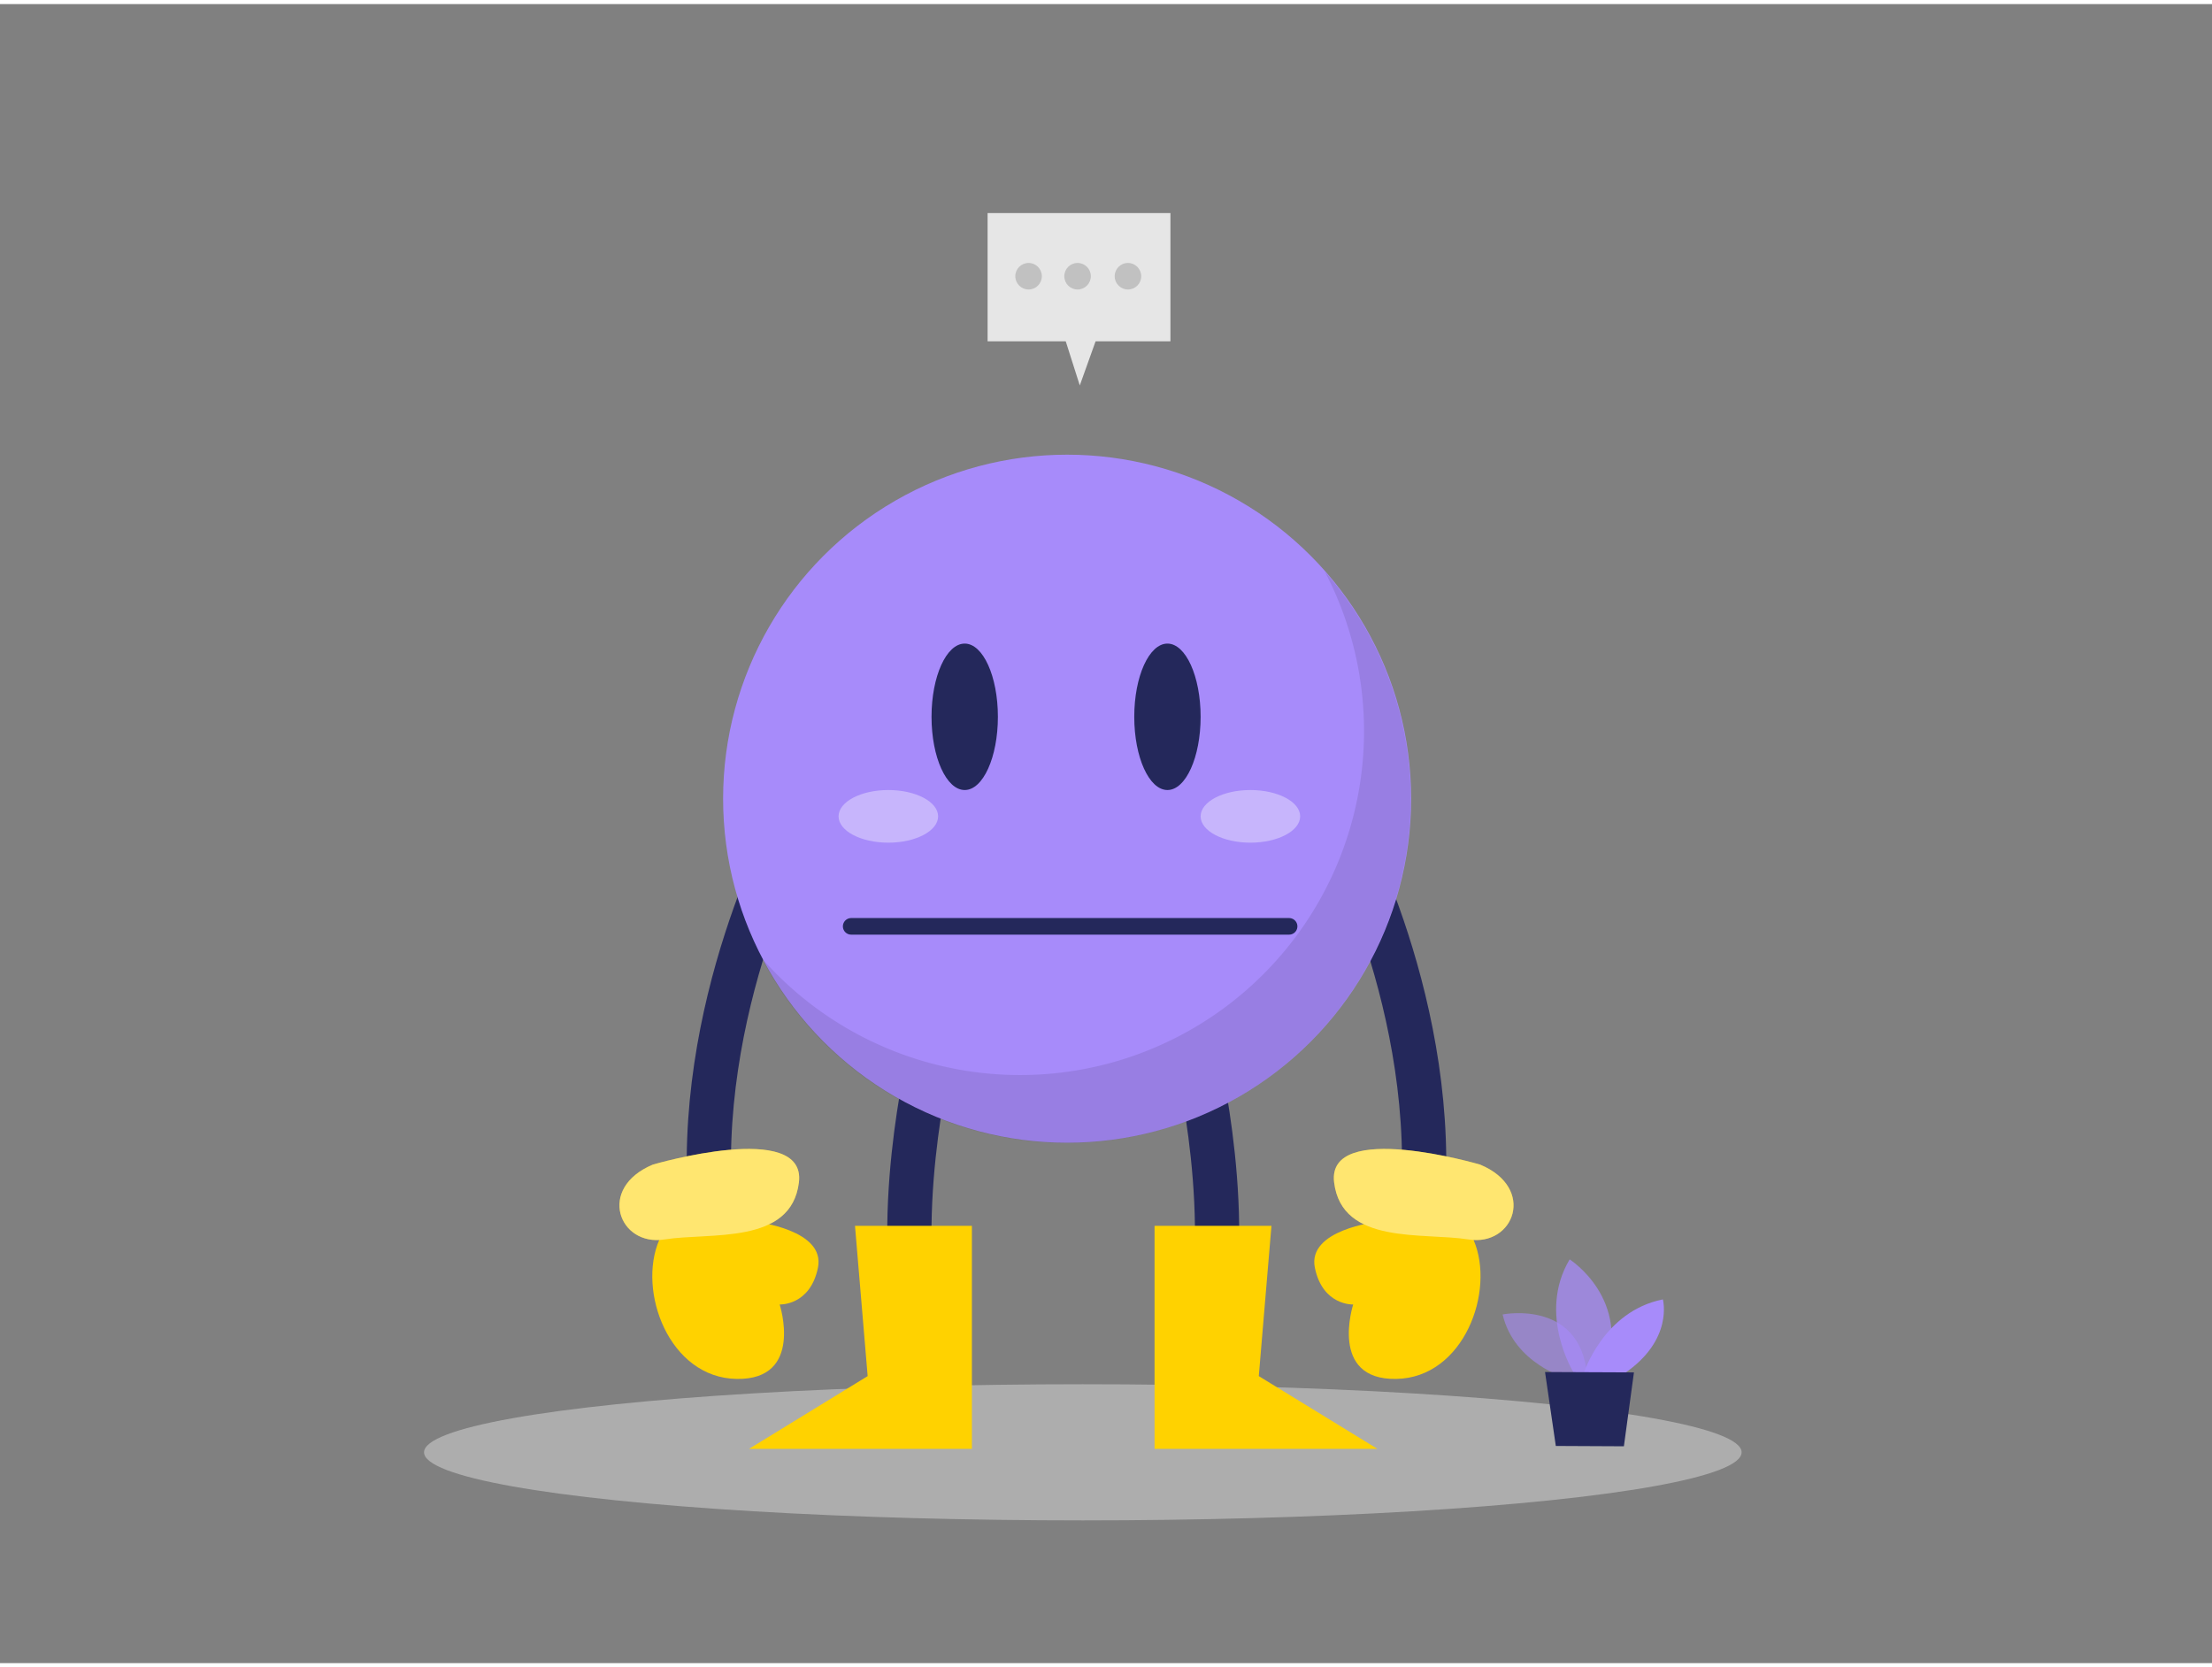 <svg id="Layer_1" data-name="Layer 1" xmlns="http://www.w3.org/2000/svg" viewBox="0 0 400 300" width="406" height="306" class="illustration styles_illustrationTablet__1DWOa"><rect x="0" y="0" width="400" height="300" fill="#808080" stroke="none"/><path d="M241.9,147.68s18.75,33.94,15.18,71.55" fill="none" stroke="#24285b" stroke-linecap="round" stroke-linejoin="round" stroke-width="8"></path><path d="M249,220.22s-12.65,1.4-11.23,8.29,6.93,6.64,6.93,6.64-4.45,13.66,7.77,13.46,18-15.89,14-25.13S249,220.22,249,220.22Z" fill="#ffd200"></path><path d="M267.65,209.85s-27.79-8.16-26.4,3.22,16.08,9,24.31,10.32S277.84,214.09,267.65,209.85Z" fill="#ffd200"></path><path d="M267.65,209.85s-27.79-8.16-26.4,3.22,16.08,9,24.31,10.32S277.84,214.09,267.65,209.85Z" fill="#fff" opacity="0.44"></path><path d="M143.81,147.68s-18.75,33.94-15.18,71.55" fill="none" stroke="#24285b" stroke-linecap="round" stroke-linejoin="round" stroke-width="8"></path><ellipse cx="195.81" cy="261.88" rx="119.13" ry="12.31" fill="#e6e6e6" opacity="0.45"></ellipse><path d="M136.68,220.22s12.65,1.4,11.23,8.29-6.92,6.64-6.92,6.64,4.44,13.66-7.78,13.46-18-15.89-14-25.13S136.68,220.22,136.68,220.22Z" fill="#ffd200"></path><path d="M216.34,190.05s7.5,30.88,1.28,52.54" fill="none" stroke="#24285b" stroke-linecap="round" stroke-linejoin="round" stroke-width="8"></path><polygon points="229.92 220.93 208.78 220.93 208.78 261.26 249.09 261.26 227.63 248.1 229.92 220.93" fill="#ffd200"></polygon><path d="M168.19,190.05s-7.5,30.88-1.28,52.54" fill="none" stroke="#24285b" stroke-linecap="round" stroke-linejoin="round" stroke-width="8"></path><circle cx="192.97" cy="143.69" r="62.21" fill="#a78bfa"></circle><path d="M239.57,102.62a62.2,62.2,0,0,1-101.84,69.89,62.21,62.21,0,1,0,101.84-69.89Z" opacity="0.09"></path><ellipse cx="174.45" cy="128.88" rx="6" ry="13.24" fill="#24285b"></ellipse><ellipse cx="211.11" cy="128.88" rx="6" ry="13.24" fill="#24285b"></ellipse><ellipse cx="160.64" cy="146.88" rx="9" ry="4.76" fill="#fff" opacity="0.36"></ellipse><ellipse cx="226.11" cy="146.88" rx="9" ry="4.76" fill="#fff" opacity="0.36"></ellipse><polygon points="154.61 220.93 175.75 220.93 175.75 261.26 135.44 261.26 156.9 248.1 154.61 220.93" fill="#ffd200"></polygon><path d="M118.06,209.85s27.8-8.16,26.41,3.22-16.09,9-24.32,10.32S107.87,214.09,118.06,209.85Z" fill="#ffd200"></path><path d="M118.06,209.85s27.8-8.16,26.41,3.22-16.09,9-24.32,10.32S107.87,214.09,118.06,209.85Z" fill="#fff" opacity="0.44"></path><path d="M283.46,248.56s-9.64-2.63-11.74-11.61c0,0,14.94-3,15.37,12.4Z" fill="#a78bfa" opacity="0.58"></path><path d="M284.64,247.6s-6.73-10.65-.8-20.61c0,0,11.36,7.22,6.31,20.64Z" fill="#a78bfa" opacity="0.73"></path><path d="M286.38,247.61s3.56-11.25,14.32-13.38c0,0,2,7.31-7,13.41Z" fill="#a78bfa"></path><polygon points="279.39 247.36 281.34 260.73 293.65 260.79 295.47 247.43 279.39 247.36" fill="#24285b"></polygon><line x1="153.92" y1="166.77" x2="233.11" y2="166.77" fill="none" stroke="#24285b" stroke-linecap="round" stroke-linejoin="round" stroke-width="3"></line><rect x="178.59" y="37.79" width="33.06" height="23.19" fill="#e6e6e6"></rect><polygon points="199.34 57.56 195.26 68.96 191.63 57.56 199.34 57.56" fill="#e6e6e6"></polygon><circle cx="186" cy="49.21" r="2.4" fill="#c1c1c1"></circle><circle cx="194.86" cy="49.21" r="2.4" fill="#c1c1c1"></circle><circle cx="203.97" cy="49.21" r="2.4" fill="#c1c1c1"></circle></svg>